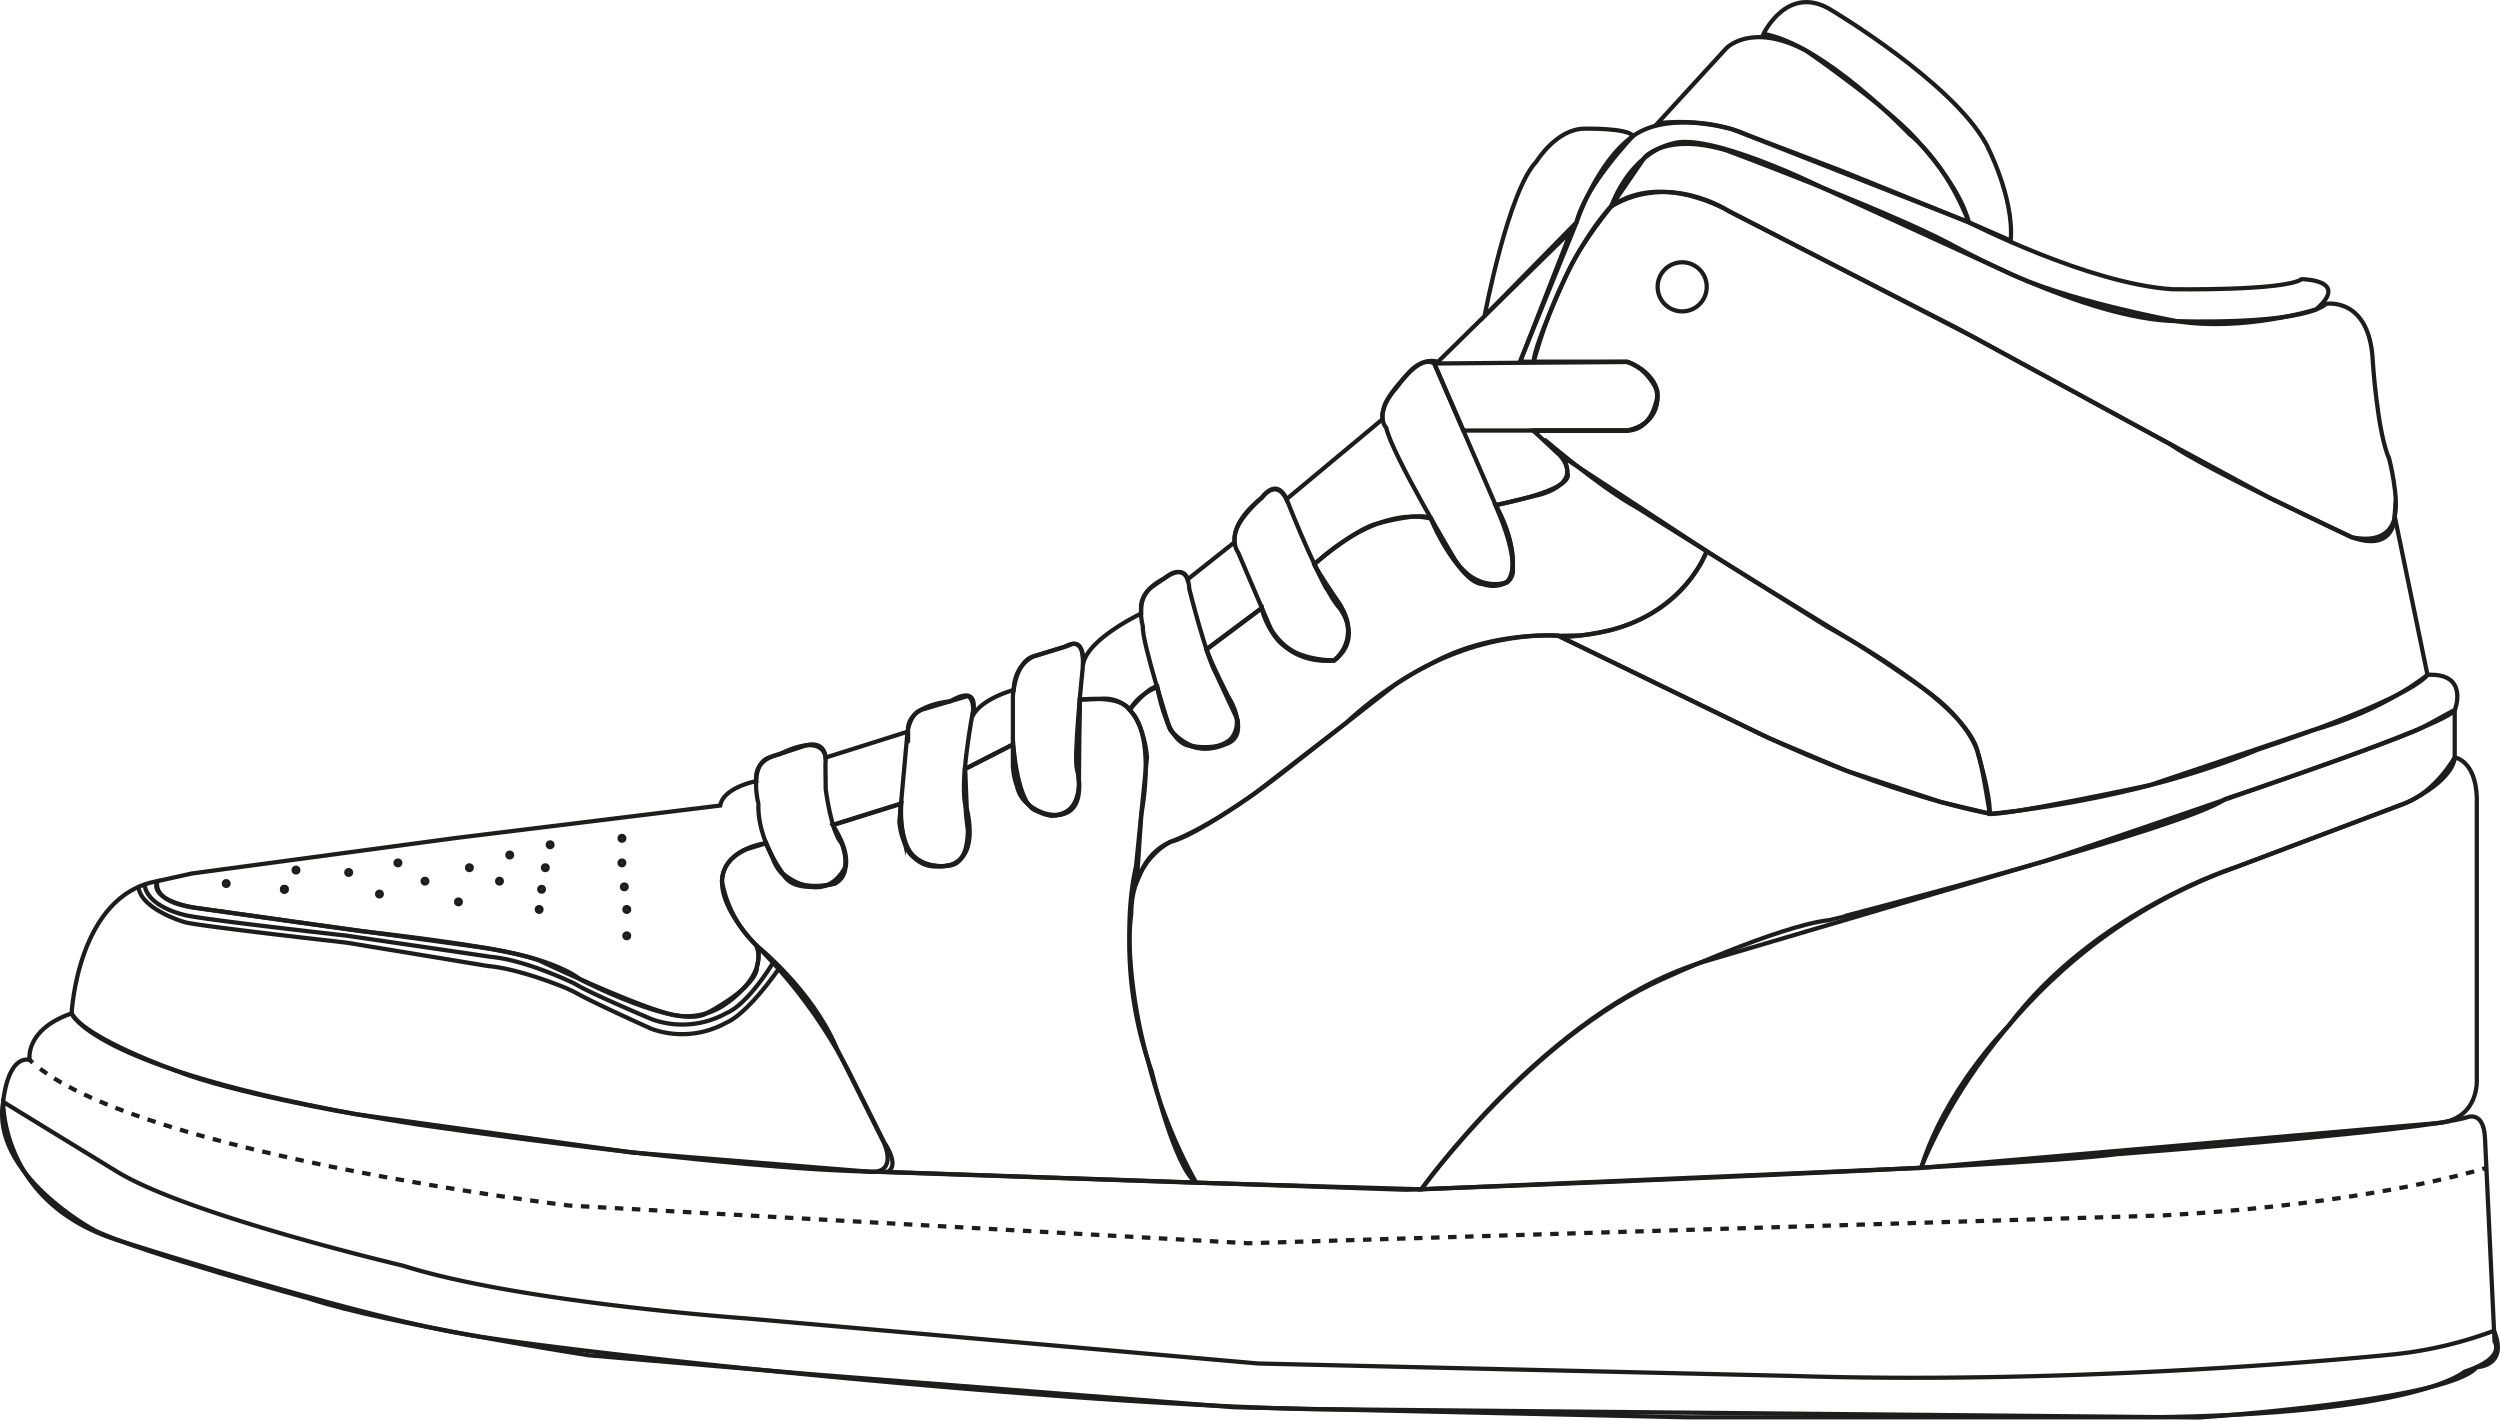 <svg id="Layer_1" data-name="Layer 1" xmlns="http://www.w3.org/2000/svg" viewBox="0 0 587.35 333.52"><defs><style>.cls-1,.cls-2{fill:none;stroke:#1d1d1b;stroke-miterlimit:10;}.cls-2{stroke-dasharray:2 2;}</style></defs><path class="cls-1" d="M21.21,481.07s5.15,14.14,80.68,26c0,0,73.29,10.93,110.9,11.25l121.82,4.18s143-5.15,167.14-8.36c0,0,72.32-5.47,82.29-8.68,0,0,3.85-1.61,4.17,4.82l2.25,47.89s2.9,3.86-7.07,7.08c0,0-10.82,10.07-74.46,10.71H400.71l-106.28-2.36-98.79-7.71-52.93-4.5s-48.42-7.5-65.57-13.29c0,0-40.07-10.93-50.57-16.07,0,0-24.43-13.07-21.43-30.21,0,0,.86-10.72,6.22-9.86C11.36,492,10.07,484.93,21.21,481.07Z" transform="translate(-4.39 -242.98)"/><path class="cls-1" d="M41.36,450s-2.57,4.07,8.57,6.21l39.64,5.58s36,3.85,42.43,7.28c0,0,19.93,9.43,29.14,12a16,16,0,0,0,13.93-2.36s10-6.64,6.94-13.71c0,0-16.37-16.07-2.22-22.5l4.61-1.42s2.1,5.22,4,7.21c0,0,9.49,8.15,14.71-1.82,0,0,.74-3.77-2.48-8.26l-.48-1.42,16-5s-1.57,16.07,9.57,14.68c0,0,9,.74,5.79-13.61l-.36-9.21,11.29-5.77s1,14.72,5.67,15.64c0,0,12.11,5.34,9.43-9.66l.6-16.5s9.37-1.19,11.73,2.4c0,0,1.29-3.21,6.43-5.38,0,0,2.11,13.26,7.64,13.8,0,0,11.54,2.45,11.27-5.9L289.5,400l-1.66-4.4,13-9.72s2.56,13.33,17,12.29c0,0,8.72-6.52-1.91-17.07l-2.76-5.49s14-13.95,27.4-10.79c0,0,7.81,19.87,17.77,15.05,0,0,4.57-1.69-2.59-18.17l10.41-2.51s10.5-2.57,4.72-9.21l-6.22-5.79h22s8-1.07,7.07-9.43c0,0-2.46-5.53-7.07-6.73H361.5l12-30.77L342.21,328s-3.61-1.45-7.24,3c0,0-5.33,5.53-5.5,8.12a4.34,4.34,0,0,0-.25,2.33l-22.58,18.82s-1.93-5.32-5.78-.39c0,0-5.47,4.7-6.27,8.4a9.35,9.35,0,0,0-.17,2.1l-11,8.72s-.67-3.76-5.64-.13c0,0-5.71,2.59-5.29,7.16v1s-13.1,6.18-13.66,12.21c0,0,.81-7.38-4.33-4.38l-7.29,2.24s-4.5,1.85-4.66,7.89c0,0-7.74,2-9.79,6.36,0,0,2.57-8.25-5.1-3.7,0,0-10,.78-9.94,6.68s-.08.45-.08.45l-19.26,6.08s-.34-6-10.9-.76c0,0-6,.9-5.42,6.3,0,0-7.71,1.45-8.46,5.73l-62,7.61-62.15,8.36Z" transform="translate(-4.39 -242.98)"/><path class="cls-1" d="M382.93,291.43l7.93-11.57s5.14-5.79,19.28-1.5c0,0,37.29,13.93,52.29,21.85,0,0,31.71,17.79,53.36,18.22,0,0,28.92,1.07,35.14-4.07,0,0,10.28-1.68,10.93,13.62,0,0,1.07,16.59,3.85,22.81,0,0,2.36,9.21,1.29,13.5,0,0,.21,8.57-10.07,4.92,0,0-34.93-16.28-42.64-21.85l-50.36-27.43-53.14-27.22S395,283.09,382.93,291.43Z" transform="translate(-4.39 -242.98)"/><path class="cls-1" d="M353.18,317.19s5.53-29.4,12.18-36.26c0,0,4.71-7.72,11.35-7.72,0,0,10.08-.21,11.36,1.72,0,0-11.36,11.83-13.28,20.27Z" transform="translate(-4.39 -242.98)"/><path class="cls-1" d="M418.71,250.93s5.79-12.22,16.29-5.36c0,0,28.07,16.77,36,31.21,0,0,6.64,12.43,5.79,22.72l-9.86-4.3S462.21,282,453,274.5C453,274.5,433.07,253.5,418.71,250.93Z" transform="translate(-4.39 -242.98)"/><path class="cls-1" d="M393.83,271.93l16.1-17.57s5.79-6.29,18.75.5c0,0,21,14.5,26.82,21.92,0,0,9.38,10,11.43,18.42l-30-12.13-22.5-8.57S406.46,270.55,393.83,271.93Z" transform="translate(-4.39 -242.98)"/><path class="cls-1" d="M545.14,308.57s11.49.08,3.39,7.11c0,0-17,5.28-32.74,2.75,0,0-26.82-4.91-40.69-11.87l-42.52-19.48s-26.94-13.38-35.51-10.3c0,0-9,1.58-14.14,14.65,0,0-11.14,11.18-18.22,36.55H361.5l13.29-32.78s4.65-14.13,13.28-20.27,23.59-1.48,23.59-1.48l55.27,21.75s28.07,14.44,47.78,15.73C514.71,310.93,541.07,311.36,545.14,308.57Z" transform="translate(-4.39 -242.98)"/><path class="cls-1" d="M567,364.29s-.43,6.85-10.07,4.92L537.71,360l-33-17.85-36.4-19.83-57.87-29.8s-13.71-9.19-27.48-1.07c0,0-6.81,8.23-10,15,0,0-8.11,17.24-8.25,21.51h22s7.39,2.88,7.07,8.13c0,0,.32,6.64-7.07,8h-22S379.45,357,389.09,362.3l44.68,28s33.59,17.84,35.36,29.89c0,0,2.89,9.32,2.73,14,0,0,33.43-2.73,63-15.1,0,0,34.39-11.25,39.85-17.52Z" transform="translate(-4.39 -242.98)"/><path class="cls-1" d="M581.14,420.94s4.82.67,5.15,9.35V496.5s.67,9-8.53,10.28l-122,10.58s17.36-48.18,69.76-69.07l43.87-16.56S580.34,427,581.14,420.94Z" transform="translate(-4.39 -242.98)"/><path class="cls-1" d="M527.14,430.71s52.5-17.47,54-20.95c0,0,3.43-8.72-6.43-8.24,0,0-10.15,8.44-27.36,13.14l-37.9,12.78s-34.38,7.35-37.59,6.7c0,0-22.5-3.85-54.22-18.85L370.5,392.36s-18.7-1.93-38.46,11.57l-25.88,20.25s-15,12.05-26.68,16.55c0,0-9.32,4.18-9.32,17,0,0-2.57,16.55,4.82,37,0,0,5.29,22.5,10.44,26.12l52.9,1.55S364.18,486.7,395,473c0,0,26.84-12.38,39-13.83C434.09,459.21,518.62,437.25,527.14,430.71Z" transform="translate(-4.39 -242.98)"/><path class="cls-1" d="M588.54,517.36l-.95.29" transform="translate(-4.39 -242.98)"/><path class="cls-2" d="M585.67,518.19c-8.12,2.2-33.24,8.18-73.31,10.35l-214.72,6.53-159.43-8.85s-99.73-11.86-125.35-32.9" transform="translate(-4.39 -242.98)"/><path class="cls-1" d="M12.09,492.67c-.25-.22-.5-.44-.73-.67" transform="translate(-4.39 -242.98)"/><path class="cls-1" d="M21.21,481.07s1.37-27.8,20.15-31.07c0,0-1.6,4.78,8.57,6.21l28.45,4,39,5.33s16.23,2.09,23.33,7.53c0,0,22.94,11.93,29.64,8,0,0,12.16-6.18,11.89-11.12,0,0,1-3.59-.27-4.95,0,0,13.1,10.29,19,24.27l11.09,22.18s3.34,7.07-3.06,6.84l-55.93-4.52-65.53-9.08s-28.53-4.89-41.81-10.14C45.81,494.55,24.43,487,21.21,481.07Z" transform="translate(-4.39 -242.98)"/><path class="cls-1" d="M405.36,372.49s-6.25,17.56-29.61,19.77l-5.25.1,49.57,24.06,18.09,7.63,22.19,7.35,11.51,2.74s-1.79-11.7-2.82-14.45c0,0-2.05-7.42-12.48-14.76,0,0-12.8-8.94-18.83-12.45l-22.36-13.73Z" transform="translate(-4.39 -242.98)"/><path class="cls-1" d="M212.79,518.36l72.63,2.49A117.27,117.27,0,0,1,274.05,492s-7.48-24.42-2.76-45.53l2.57-25.53s-.86-15-11.15-13.74l-4.65.16-.19,19.12s.56,8.39-6.51,8.13c0,0-6.78-1.57-7.89-6.48l-1.11-10.25-11.29,5.77s-.21,11.34,1,15.2c0,0,.18,7.72-6.47,7.62,0,0-8.14.26-8.89-6.57a28.34,28.34,0,0,1-.68-8.11l-16,5s6.46,9.35.46,13.75c0,0-11.3,3.32-14.54-5.91l-1.63-3.55S174.3,442.29,174,450a27.87,27.87,0,0,0,8,15,117.86,117.86,0,0,1,22,30.12l8.16,16.33S216,516.86,212.79,518.36Z" transform="translate(-4.39 -242.98)"/><path class="cls-1" d="M269.79,409.76s4.62-5.73,6.43-5.38c0,0,2.51,9.27,3.1,10,0,0,6,7.9,13.85,2.57,0,0,4.31-3.25-.35-10.48,0,0-4.17-8.42-5-10.95l13-9.72s2.88,13.22,17,12.29c0,0,6.64-4.74,1-13.65,0,0-4.87-7.21-5.66-8.91,0,0,9.2-7.93,14.43-9.43,0,0,10.3-2.91,13-1.36,0,0,7,15.83,12.41,15.44,0,0,7.5,1.53,6.79-3.86,0,0,.79-6-4-14.7,0,0,18.55-3.38,16.84-7.55,0,0-.1-3.21-1.71-4.17l34.43,22.56s-4.65,13.93-22.43,18.51c0,0-10,2.32-12.43,1.36,0,0-15.66-1.15-29.23,6.25a87.9,87.9,0,0,0-20.54,14.17L299,429.52s-13.91,9.93-19.54,11.21a13.31,13.31,0,0,0-7,7.15l-1,2.29,1.09-16S276.16,415.76,269.79,409.76Z" transform="translate(-4.39 -242.98)"/><path class="cls-1" d="M338.32,522.4s29.56-41.77,65.59-53.25l81-23.9s81.26-27.35,88.73-31.42l7.46-4.07v11.18s-4.43,8-11.73,10.79l-39.26,14.82s-33.43,10.26-53.9,37.5c0,0-14.68,14.64-20.47,33.31Z" transform="translate(-4.39 -242.98)"/><path class="cls-1" d="M590.34,555.63a95.85,95.85,0,0,1-23,5.48s-69.77,7.39-141.6,5.14L300,563.32,180,552.75S126.43,549,99,540.32c0,0-50.14-11.78-67-22L5.14,501.86s-.6,23.65,26.69,32.41c0,0,54.49,17.46,81.36,22.1s137.23,16.3,198.6,17.66L521,576s58.84-3.93,65.26-11.82C586.3,564.18,593.76,564,590.34,555.63Z" transform="translate(-4.39 -242.98)"/><circle class="cls-1" cx="146.12" cy="196.95" r="0.56"/><circle class="cls-1" cx="146.12" cy="202.73" r="0.56"/><circle class="cls-1" cx="146.68" cy="208.36" r="0.56"/><circle class="cls-1" cx="147.25" cy="213.67" r="0.56"/><circle class="cls-1" cx="147.25" cy="219.86" r="0.56"/><circle class="cls-1" cx="126.67" cy="213.67" r="0.56"/><circle class="cls-1" cx="127.24" cy="208.93" r="0.56"/><circle class="cls-1" cx="128.12" cy="203.86" r="0.56"/><circle class="cls-1" cx="129.25" cy="198.47" r="0.56"/><circle class="cls-1" cx="119.76" cy="200.88" r="0.56"/><circle class="cls-1" cx="117.35" cy="207.02" r="0.56"/><circle class="cls-1" cx="110.28" cy="203.86" r="0.56"/><circle class="cls-1" cx="107.71" cy="211.89" r="0.56"/><circle class="cls-1" cx="99.84" cy="207.02" r="0.56"/><circle class="cls-1" cx="93.49" cy="202.73" r="0.56"/><circle class="cls-1" cx="89.15" cy="210.05" r="0.56"/><circle class="cls-1" cx="81.92" cy="204.98" r="0.56"/><circle class="cls-1" cx="69.54" cy="204.42" r="0.56"/><circle class="cls-1" cx="66.81" cy="208.93" r="0.56"/><circle class="cls-1" cx="66.81" cy="208.93" r="0.56"/><circle class="cls-1" cx="53.15" cy="207.58" r="0.56"/><path class="cls-1" d="M186,469.17s-5.71,9.65-11.07,11.9a21.28,21.28,0,0,1-17.35,1.39s-15-6.32-18.11-8.35c0,0-11.36-5.57-19.71-6.32l-34.05-5s-35.81-4-38.17-4.91c0,0-8.66-1.88-9.2-7.16" transform="translate(-4.39 -242.98)"/><path class="cls-1" d="M187.33,470.62s-7.11,10.46-12.46,12.71a21.31,21.31,0,0,1-17.36,1.39s-12.7-5.68-17.4-8.26a32.36,32.36,0,0,0-3.87-1.8c-3.91-1.54-11.34-4.19-17.2-4.72l-33.3-5.5s-35.65-4-38-4.82c0,0-10.28-3-10.82-8.27" transform="translate(-4.39 -242.98)"/><path class="cls-1" d="M185.14,420.94l8.68-2.87s5.14-1.61,4.5,4.5l.06,5.79s1.23,10,3.8,12.85c0,0,2.89,7.08-1.61,9.33,0,0-9.64,2.89-12.21-2.25,0,0-6.11-8-5.79-16.4C182.57,431.89,180.23,422.57,185.14,420.94Z" transform="translate(-4.39 -242.98)"/><path class="cls-1" d="M220.82,409.76l10.93-3.26s1.29.42,1.29,3.26c0,0-3.54,18.28-1.61,23.1,0,0,2.25,13.5-4.5,13.5,0,0-10,1.93-11.25-10.29l1.93-21.21S218.24,410.54,220.82,409.76Z" transform="translate(-4.39 -242.98)"/><path class="cls-1" d="M247.18,397.18l8.36-2.57s3.85-2.57,3.21,5.46c0,0-2.25,21.54-1.29,23.79,0,0,2.9,10.26-6.1,10.75,0,0-8-.47-9-11.4V406.5S242.8,398.53,247.18,397.18Z" transform="translate(-4.39 -242.98)"/><path class="cls-1" d="M279.32,377.89s4.18-2.57,4.5,3.54c0,0,4.18,16.71,6.43,19.93l3.21,6.43s4.83,8.29-1.28,10.09c0,0-7.72,3.81-12.86-3.47,0,0-6.75-20.77-6.43-24.3,0,0-1.93-6.43,2.25-9.32Z" transform="translate(-4.39 -242.98)"/><path class="cls-1" d="M300.86,359.89s3.85-5.46,6.43,1.93c0,0,7.71,19.61,11.89,24.11,0,0,5.46,7-1.29,12.19,0,0-11.25.34-14.78-7.05l-7.84-18.32S291.21,367.61,300.86,359.89Z" transform="translate(-4.39 -242.98)"/><path class="cls-1" d="M341.36,328.39l17,39.22s3.22,8.68,0,12.21c0,0-7.07,2.57-12.21-5.46,0,0-14.79-24.75-16.07-30.86,0,0-3.22-3.21,2.57-9.64C332.68,333.86,337.82,326.14,341.36,328.39Z" transform="translate(-4.39 -242.98)"/><path class="cls-1" d="M386.68,328s6.75,2,7.07,8.13c0,0-1,8-7.07,8H348.2l-6.84-15.75Z" transform="translate(-4.39 -242.98)"/><circle class="cls-1" cx="395.21" cy="67.39" r="5.77"/></svg>